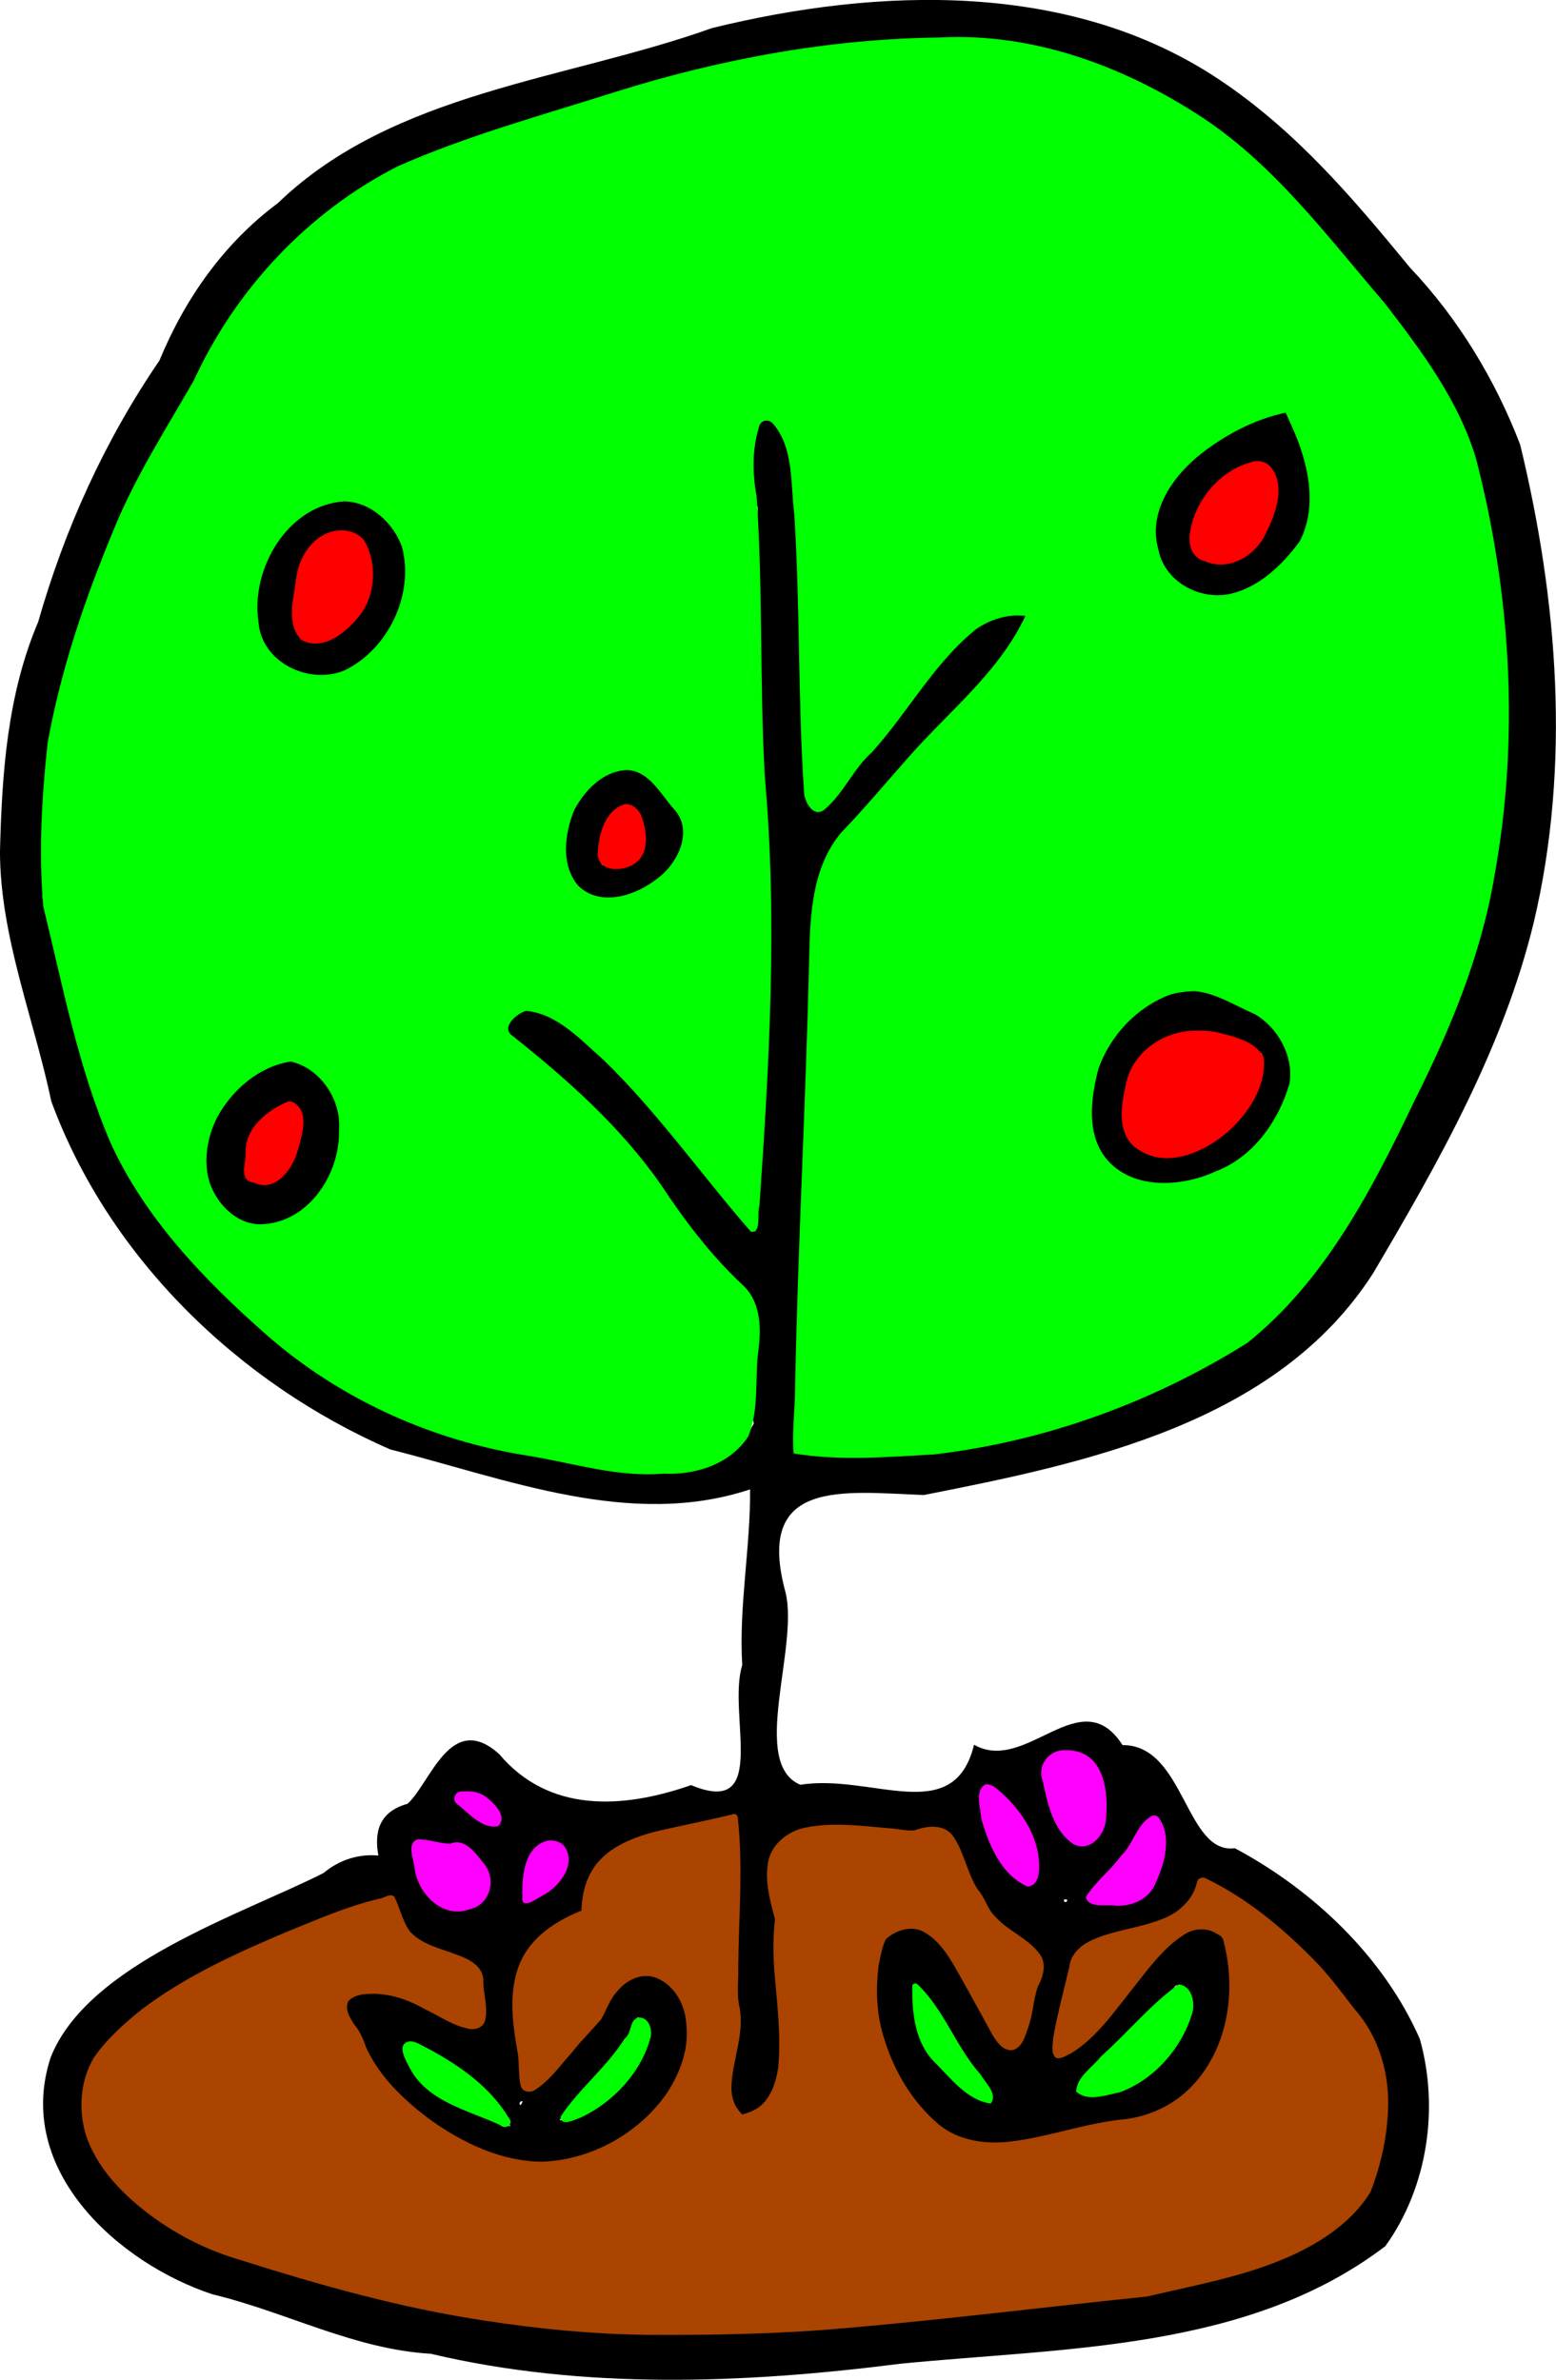 <?xml version="1.0" encoding="UTF-8" standalone="no"?>
<!-- Created with Inkscape (http://www.inkscape.org/) -->

<svg
   xmlns:dc="http://purl.org/dc/elements/1.1/"
   xmlns:cc="http://creativecommons.org/ns#"
   xmlns:rdf="http://www.w3.org/1999/02/22-rdf-syntax-ns#"
   xmlns:svg="http://www.w3.org/2000/svg"
   xmlns="http://www.w3.org/2000/svg"
   xmlns:sodipodi="http://sodipodi.sourceforge.net/DTD/sodipodi-0.dtd"
   xmlns:inkscape="http://www.inkscape.org/namespaces/inkscape"
   width="943.401"
   height="1442.977"
   id="svg2"
   version="1.1"
   inkscape:version="0.48.4 r9939"
   sodipodi:docname="New document 1">
  <defs
     id="defs4" />
  <sodipodi:namedview
     id="base"
     pagecolor="#ffffff"
     bordercolor="#666666"
     borderopacity="1.0"
     inkscape:pageopacity="0.0"
     inkscape:pageshadow="2"
     inkscape:zoom="0.097092932"
     inkscape:cx="-996.49226"
     inkscape:cy="1691.6334"
     inkscape:document-units="px"
     inkscape:current-layer="layer1"
     showgrid="false"
     inkscape:window-width="1366"
     inkscape:window-height="744"
     inkscape:window-x="0"
     inkscape:window-y="24"
     inkscape:window-maximized="1"
     fit-margin-top="0"
     fit-margin-left="0"
     fit-margin-right="0"
     fit-margin-bottom="0" />
  <g
     inkscape:label="Layer 1"
     inkscape:groupmode="layer"
     id="layer1"
     transform="translate(971.032,-42.615)">
    <g
       id="g3192"
       transform="matrix(3.305,0,0,3.305,-1631.743,-890.315)"
       inkscape:export-filename="/home/jordan/websites/Foundations/assets/tree.png"
       inkscape:export-xdpi="90"
       inkscape:export-ydpi="90">
      <path
         sodipodi:nodetypes="ccccccccccccccccccccccccccccccccccccccccccccccccccccccccccccccccccccccccccccccccccccccccccccccccccccccccccccccccccccccccccccccccccccccccccccccccccccccccccccccccccccccccc"
         inkscape:connector-curvature="0"
         d="m 199.905,438.626 c 0.354,-14.324 1.307,-28.822 7.012,-42.26 4.858,-17.051 12.214,-33.285 22.243,-47.947 4.685,-11.342 11.809,-21.504 21.725,-28.874 21.269,-20.505 52.934,-22.556 79.62,-32.11 30.604,-7.518 65.881,-8.738 93.098,9.462 14.007,9.344 24.468,21.689 34.984,34.488 8.785,9.259 15.618,20.507 20.202,32.473 6.902,28.49 9.308,58.768 2.506,87.565 -5.575,23.078 -17.499,44.142 -29.546,64.526 -17.655,27.429 -52.488,34.729 -82.385,40.597 -14.817,-0.564 -31.09,-3.116 -25.327,17.937 2.416,10.207 -6.616,31.314 2.7,35.215 13.172,-2.091 28.149,7.889 31.863,-7.346 9.571,5.478 19.571,-11.908 27.241,0.072 11.386,-0.087 11.531,20.119 20.603,18.914 14.417,7.702 27.301,19.947 33.916,34.949 3.586,12.624 1.482,27.233 -6.304,38.05 -25.202,19.198 -58.762,18.582 -88.996,21.578 -28.593,3.638 -58.069,4.808 -86.138,-1.832 -14.044,-0.818 -26.422,-7.635 -40,-10.898 -16.987,-5.571 -36.535,-22.63 -29.715,-43.476 6.815,-17.172 35.064,-26.222 50.074,-33.827 10.477,-8.811 26.556,2.676 6.691,6.097 -14.651,5.55 -39.811,14.847 -48.715,28.519 -7.905,16.204 10.076,29.684 23.436,34.809 17.052,5.39 34.076,10.464 51.846,12.706 39.154,5.76 78.586,-1.14 117.561,-4.932 14.146,-3.28 32.073,-5.972 40.703,-18.653 4.128,-10.98 5.608,-24.727 -3.48,-33.952 -6.404,-9.683 -18.431,-19.665 -27.117,-23.395 -2.459,12.053 -19.338,7.349 -23.264,14.635 -1,5.528 -4.698,16.335 -3.016,17.733 10.948,-2.849 20.277,-31.264 30.776,-21.972 4.453,14.914 -2.453,32.97 -19.649,34.27 -11.912,1.177 -25.773,9.537 -35.644,-1.475 -7.835,-8.599 -11.676,-21.379 -7.53,-32.585 9.805,-7.836 14.354,7.633 18.793,14.195 5.157,11.959 7.655,3.982 8.81,-4.847 5.634,-8.634 -7.023,-8.173 -9.558,-16.403 -4.941,-4.925 -2.847,-15.897 -12.356,-11.91 -14.083,-1.459 -31.935,-5.088 -24.848,15.591 -2.456,10.398 6.601,33.818 -6.765,36.454 -6.052,-4.933 1.387,-14.319 -1.173,-21.09 -0.403,-11.149 1.248,-22.711 -0.039,-34.203 -10.493,3.509 -27.874,2.22 -27.582,17.684 -13.162,5.025 -14.391,13.605 -11.394,27.331 -1.524,13.758 9.601,-4.664 14.082,-7.95 5.095,-14.876 18.992,-7.927 16.32,6.033 -2.568,12.66 -17.37,22.163 -29.706,20.711 -2.953,-7.788 -5.17,-12.842 -12.914,-17.617 -3.727,-2.82 -13.298,-8.73 -7.93,0.274 1.72,8.185 38.838,13.776 21.081,17.293 -11.857,-0.85 -28.639,-13.314 -30.965,-23.571 -8.494,-9.623 4.658,-9.688 11.428,-5.797 6.582,3.453 13.631,8.426 10.863,-2.49 1.678,-8.106 -11.971,-4.836 -14.535,-12.537 -2.165,-6.601 -9.368,-18.704 1.181,-21.651 4.221,-3.797 7.908,-17.147 16.825,-9.104 9.058,10.744 22.506,10.112 35.196,5.68 14.54,6.07 6.581,-13.044 9.38,-22.025 -0.649,-10.725 1.516,-21.467 1.443,-32.233 -21.892,7.281 -44.687,-1.927 -66,-7.321 -27.844,-12.13 -51.637,-35.186 -62.188,-63.847 -3.174,-15.127 -9.355,-30.141 -9.422,-45.71 z m 7.817,8.256 c 5.728,20.265 7.727,42.307 21.529,59.248 15.782,20.949 38.161,37.932 64.639,42.199 13.906,2.1 36.103,10.668 44.301,-4.891 -1.772,-8.3 4.608,-20.226 -3.153,-26.082 -9.061,-6.752 -12.864,-18.412 -21.41,-26.344 -5.974,-7.643 -13.938,-13.464 -21.251,-19.328 1.906,-10.754 16.354,1.298 19.685,5.919 10.226,9.035 17.174,21.471 26.406,30.638 2.02,-28.243 4.027,-57.081 1.074,-85.378 0.097,-15.823 -1.321,-31.819 -0.61,-47.469 -2.854,-5.931 -1.023,-25.011 5.325,-12.57 4.052,15.17 0.958,30.973 3.078,46.369 0.175,8.942 -2.183,34.428 8.931,14.081 10.602,-8.567 18.551,-31.409 32.548,-28.365 -5.271,12.776 -20.685,22.709 -28.924,35.103 -14.82,10.73 -10.458,27.906 -11.289,44.032 -1.873,24.85 -1.767,49.802 -2.73,74.686 28.117,3.326 57.085,-4.955 81.176,-19.251 18.561,-13.909 27.444,-36.289 37.21,-56.497 11.695,-25.297 14.047,-54.234 10.861,-81.505 -2.295,-14.264 -3.712,-29.622 -12.982,-41.286 -5.777,-11.003 -15.7,-19.179 -23.011,-29.306 -17.907,-20.284 -44.644,-34.337 -72.449,-31.037 -30.943,0.388 -60.353,11.792 -89.44,21.209 -18.945,8.449 -34.469,24.124 -42.313,43.351 -13.479,19.205 -21.04,41.978 -26.229,64.725 -0.451,9.24 -1.081,18.494 -0.972,27.749 z m 29.558,47.004 c 0.539,-8.84 8.546,-16.561 16.278,-17.507 16.113,5.166 9.218,31.736 -6.646,31.109 -6.421,-1.303 -10.425,-7.306 -9.633,-13.602 z m 7.876,4.051 c 9.052,8.478 15.312,-21.887 3.717,-10.608 -3.659,1.366 -4.104,7.447 -3.717,10.608 z m 1.406,-104.41 c -0.235,-13.656 16.378,-28.687 26.742,-13.354 6.019,12.547 -7.48,33.194 -21.558,24.395 -3.744,-2.22 -5.405,-6.903 -5.184,-11.041 z m 7.186,1.368 c 0.197,10.944 13.829,2.262 14.026,-5.111 2.209,-14.821 -12.9,-11.478 -13.264,-0.358 -0.407,1.79 -0.817,3.621 -0.763,5.469 z m 49.409,43.219 c -0.623,-9.98 11.541,-21.988 18.62,-10.265 14.892,11.457 -15.798,30.441 -18.512,11.978 l -0.108,-1.712 z m 7.189,2.818 c 13.489,3.443 6.578,-18.999 0.83,-7.463 -1.039,2.288 -1.712,5.008 -0.83,7.463 z m 89.833,40.286 c 1.769,-11.584 15.136,-22.091 24.675,-15.667 9.828,1.94 16.232,12.791 9.534,21.319 -4.788,13.047 -30.203,19.699 -34.386,3.285 l -0.208,-3.818 z m 6.174,8.985 c 7.499,11.524 26.818,-2.873 25.065,-14.572 -4.908,-4.388 -18.069,-7.292 -23.869,3.064 -1.063,3.713 -1.956,7.636 -1.196,11.508 z m 5.031,-110.93 c 0.807,-12.814 17.334,-20.44 24.444,-21.918 5.183,9.017 8.559,22.858 -2.097,29.942 -8.565,8.969 -22.369,4.613 -22.347,-8.024 z m 7.478,4.312 c 14.43,11.063 23.429,-28.146 4.454,-12.745 -2.871,3.304 -6.033,8.074 -4.454,12.745 z m -143.035,237.843 c 0.692,19.713 24.246,9.282 8.291,-1.046 -1.716,2.562 -9.596,-2.859 -8.291,1.046 z m 7.346,3.428 c 0.749,-0.253 -0.089,0.648 0,0 z m 1.111,-11.716 c 11.108,10.621 8.318,-3.337 -0.309,-1.821 l -0.569,1.333 z m 11.109,55.337 c 1.102,-1.38 -0.735,-0.512 0,0 z m 0.64,-37.216 c 18.35,-7.881 -0.926,-20.39 0,0 z m 6.541,39.955 c 8.634,0.306 21.432,-16.692 14.291,-18.869 -2.287,7.663 -10.656,13.312 -14.291,18.869 z m 65.377,-20.514 c -2.166,10.3 23.313,26.286 10.087,10.576 -4.041,-4.06 -6.244,-12.423 -10.353,-14.906 l 0.266,4.33 z m 12.286,-34.941 c 0.688,6.37 11.945,21.055 9.596,5.498 -0.852,-4.743 -12.294,-19.369 -9.596,-5.498 z m 11.898,-5.471 c 1.42,14.529 13.332,13.243 9.871,-1.066 -1.703,-8.798 -14.201,-6.312 -9.871,1.066 z m 3.244,20.971 c 1.125,-0.711 -1.125,-0.711 0,0 z m 2.172,34.816 c 12.92,4.314 27.079,-18.121 18.068,-19.57 -4.861,6.556 -17.392,14.811 -18.068,19.57 z m 3.77,-35.092 c 16.74,5.7 13.111,-26.801 6.864,-11.115 -0.055,3.003 -13.271,12.268 -6.864,11.115 z"
         style="fill:#000000"
         id="path3194" />
      <path
         inkscape:connector-curvature="0"
         id="path3158"
         d="m 334.505,615.075 c -4.844,1.203 -9.749,2.125 -14.609,3.274 -4.401,1.188 -9.141,3.115 -11.496,7.287 -1.275,2.165 -1.729,4.684 -1.841,7.166 -4.655,1.833 -9.263,4.86 -11.27,9.631 -2.173,5.187 -1.372,10.991 -0.42,16.348 0.378,2.074 0.05,4.271 0.616,6.313 0.45,1.066 1.843,1.161 2.691,0.508 2.71,-1.756 4.564,-4.495 6.707,-6.857 1.652,-2.101 3.562,-3.985 5.298,-6.002 0.975,-1.668 1.546,-3.584 2.875,-5.046 1.683,-2.166 4.653,-3.668 7.349,-2.522 3.403,1.386 5.286,5.129 5.431,8.675 0.456,4.349 -1.154,8.608 -3.44,12.22 -5.115,7.503 -13.93,12.463 -23.033,12.779 -7.509,-0.045 -14.516,-3.425 -20.523,-7.699 -4.715,-3.517 -9.176,-7.729 -11.708,-13.126 -0.539,-1.529 -1.144,-3.091 -2.238,-4.34 -0.753,-1.199 -1.791,-2.783 -1.096,-4.229 1.182,-1.394 3.219,-1.396 4.903,-1.403 3.305,0.089 6.453,1.262 9.309,2.894 2.597,1.232 5.047,2.983 7.91,3.523 1.215,0.268 2.677,-0.238 2.987,-1.554 0.601,-2.496 -0.419,-4.989 -0.327,-7.498 -0.143,-2.431 -2.586,-3.721 -4.616,-4.442 -3.017,-1.214 -6.507,-1.837 -8.816,-4.314 -1.419,-1.922 -1.829,-4.371 -2.927,-6.467 -0.889,-0.643 -1.892,0.361 -2.824,0.431 -5.86,1.385 -11.411,3.848 -16.981,6.098 -9.229,3.91 -18.466,8.1 -26.489,14.188 -3.219,2.562 -6.351,5.356 -8.721,8.742 -2.523,4.106 -2.921,9.295 -1.662,13.891 1.973,6.423 6.935,11.392 12.2,15.303 4.851,3.572 10.315,6.293 16.097,7.983 14.685,4.667 29.581,8.857 44.842,11.156 9.894,1.536 19.891,2.5 29.91,2.636 12.192,0.059 24.396,-0.149 36.545,-1.251 18.431,-1.596 36.793,-3.893 55.194,-5.785 10.298,-2.443 21.014,-4.19 30.342,-9.458 4.194,-2.408 8.12,-5.56 10.665,-9.733 1.976,-5.095 3.166,-10.565 3.229,-16.053 0.096,-6.383 -1.988,-12.853 -6.288,-17.64 -2.479,-3.233 -4.919,-6.521 -7.833,-9.398 -5.66,-5.666 -11.954,-10.86 -19.196,-14.355 -0.679,-0.459 -1.674,-0.141 -1.775,0.724 -0.741,3.141 -3.327,5.51 -6.261,6.618 -4.335,1.785 -9.237,2.043 -13.478,4.139 -1.832,0.939 -3.447,2.568 -3.665,4.702 -1.01,4.334 -2.201,8.643 -2.958,13.025 -0.013,1.173 -0.489,2.715 0.478,3.626 0.978,0.353 1.951,-0.448 2.821,-0.82 4.56,-2.801 7.667,-7.321 10.945,-11.439 2.984,-3.699 5.731,-7.753 9.805,-10.347 1.833,-1.217 4.328,-1.319 6.155,-0.025 0.694,0.27 1.057,0.852 1.132,1.574 2.217,8.711 0.781,18.715 -5.287,25.613 -3.312,3.798 -8.084,6.201 -13.066,6.73 -7.015,0.674 -13.691,3.227 -20.642,4.059 -4.652,0.6 -9.739,-0.082 -13.423,-3.195 -4.977,-4.24 -8.376,-10.171 -10.144,-16.41 -1.202,-4.079 -1.312,-8.405 -0.804,-12.616 0.352,-1.641 0.591,-3.389 1.352,-4.9 1.866,-1.661 4.76,-2.605 7.071,-1.242 3.423,1.993 5.211,5.775 7.115,9.088 1.833,3.289 3.622,6.547 5.422,9.851 0.819,1.275 2.049,3.067 3.812,2.63 1.741,-0.637 2.172,-2.74 2.737,-4.283 0.817,-2.365 0.893,-4.911 1.683,-7.259 0.983,-1.846 1.761,-4.317 0.292,-6.14 -2.152,-2.856 -5.753,-4.121 -8.097,-6.785 -1.437,-1.364 -1.828,-3.426 -3.148,-4.889 -2.036,-3.091 -2.516,-7.034 -4.707,-10.051 -1.692,-2.052 -4.688,-1.71 -6.912,-0.867 -1.543,0.15 -3.147,-0.31 -4.715,-0.381 -5.084,-0.445 -10.297,-1.152 -15.344,-0.121 -3.069,0.621 -5.948,2.793 -6.739,5.929 -0.829,3.648 0.255,7.379 1.172,10.888 -0.359,3.239 -0.361,6.53 -0.085,9.785 0.49,5.826 1.233,11.728 0.663,17.558 -0.488,3.014 -1.631,6.406 -4.622,7.77 -0.613,0.309 -1.275,0.493 -1.926,0.704 -1.742,-1.545 -2.243,-3.977 -1.943,-6.205 0.4,-4.443 2.26,-8.869 1.43,-13.383 -0.595,-2.445 -0.172,-5.008 -0.249,-7.498 0.072,-9.035 0.892,-18.108 -0.059,-27.12 0.003,-0.441 -0.257,-1.006 -0.783,-0.912 z"
         style="fill:#aa4400;fill-opacity:1;stroke:none" />
      <path
         inkscape:connector-curvature="0"
         id="path3160"
         d="m 274.976,656.794 c -2.441,0.456 -0.608,3.504 0.071,4.794 3.158,6.227 10.722,7.81 16.555,10.519 1.16,1.034 2.716,-0.185 1.567,-1.416 -3.781,-6.232 -10.249,-10.369 -16.642,-13.584 -0.489,-0.195 -1.015,-0.391 -1.55,-0.313 z"
         style="fill:#00ff00;fill-opacity:1;stroke:none" />
      <path
         inkscape:connector-curvature="0"
         id="path3162"
         d="m 317.037,652.399 c -1.757,0.452 -1.135,2.874 -2.532,3.869 -3.312,5.276 -8.339,9.142 -11.735,14.295 -0.013,2.015 2.7,0.495 3.727,0.171 5.95,-2.828 11.074,-8.28 12.773,-14.736 0.33,-1.513 -0.368,-3.699 -2.233,-3.599 z"
         style="fill:#00ff00;fill-opacity:1;stroke:none" />
      <path
         inkscape:connector-curvature="0"
         id="path3164"
         d="m 367.291,646.425 c -0.136,5.075 0.45,10.759 4.324,14.426 2.842,2.867 5.803,6.757 10.028,7.323 1.42,-1.7 -1.038,-3.866 -1.863,-5.348 -4.484,-5.021 -6.654,-11.857 -11.564,-16.529 -0.381,-0.293 -0.625,-0.16 -0.925,0.128 z"
         style="fill:#00ff00;fill-opacity:1;stroke:none" />
      <path
         inkscape:connector-curvature="0"
         id="path3166"
         d="m 416.094,646.339 c -5.222,3.756 -9.37,8.895 -14.19,13.181 -1.537,1.99 -4.479,3.75 -4.571,6.463 2.124,1.953 5.532,0.627 8.022,0.128 6.289,-2.314 11.339,-8.068 13.257,-14.466 0.596,-1.947 -0.059,-5.176 -2.518,-5.306 z"
         style="fill:#00ff00;fill-opacity:1;stroke:none" />
      <path
         inkscape:connector-curvature="0"
         id="path3168"
         d="m 372.383,289.156 c -20.305,0.227 -40.436,3.958 -59.756,10.042 -13.343,4.239 -26.953,7.933 -39.771,13.598 -16.479,8.399 -29.721,22.563 -37.412,39.318 -5.188,9.027 -10.853,17.85 -14.762,27.55 -5.219,12.543 -9.622,25.526 -12.034,38.903 -1.079,9.937 -1.669,20.03 -0.797,29.999 3.578,14.615 6.396,29.57 12.375,43.441 6.323,13.825 17.129,25.061 28.406,35.006 13.589,11.979 30.664,19.659 48.567,22.391 8.107,1.357 16.124,3.925 24.431,3.216 5.865,0.291 12.172,-1.693 15.533,-6.788 2.104,-5.067 1.159,-10.839 1.92,-16.187 0.513,-4.147 0.271,-8.859 -3.101,-11.792 -5.81,-5.462 -10.553,-11.784 -14.964,-18.449 -7.378,-10.523 -17.089,-19.154 -27.069,-27.083 -2.291,-1.528 0.839,-4.19 2.475,-4.594 5.725,0.504 10.043,5.367 14.119,8.917 9.979,9.647 17.98,21.123 27.131,31.607 2.01,0.292 1.059,-3.396 1.558,-4.778 1.813,-26.157 3.329,-52.455 0.989,-78.633 -0.962,-17.158 -0.334,-34.382 -1.508,-51.52 -0.75,-4.013 -0.84,-8.482 0.37,-12.432 0.205,-1.592 1.848,-1.944 2.759,-0.74 3.688,4.435 3.09,10.843 3.77,16.328 1.095,16.988 0.66,34.044 1.791,51.023 0.016,1.793 1.735,5.008 3.798,3.257 3.51,-2.953 5.249,-7.458 8.677,-10.483 6.616,-7.333 11.384,-16.366 19.132,-22.602 2.612,-1.781 5.847,-2.798 9.004,-2.39 -4.842,10.346 -14.076,17.507 -21.483,25.964 -4.131,4.656 -8.072,9.384 -12.389,13.874 -5.359,6.489 -5.624,15.25 -5.799,23.26 -0.593,25.963 -2.044,51.896 -2.562,77.862 0.016,4.214 -0.608,8.528 -0.283,12.676 8.501,1.421 17.277,0.65 25.857,0.176 20.36,-2.409 40.062,-9.579 57.383,-20.46 14.297,-11.45 22.943,-28.244 30.71,-44.522 6.557,-13.061 12.204,-26.673 14.622,-41.165 4.597,-25.277 3.053,-51.576 -3.344,-76.394 -3.164,-10.78 -10.079,-19.939 -16.826,-28.709 -10.704,-12.425 -20.627,-25.987 -34.693,-34.835 -13.919,-8.866 -30.117,-14.723 -46.826,-13.854 z m 64.492,71.292 c 2.931,6.428 4.907,14.511 1.465,21.137 -3.216,4.417 -7.791,8.821 -13.442,9.772 -5.487,0.801 -11.389,-2.623 -12.475,-8.25 -2.008,-6.923 2.687,-13.535 7.823,-17.581 4.558,-3.544 9.862,-6.357 15.519,-7.539 0.37,0.82 0.74,1.641 1.109,2.461 z m -173.82,13.812 c 4.855,0.063 9.073,4.002 10.611,8.392 2.278,8.701 -2.551,18.747 -10.569,22.616 -6.506,2.72 -15.244,-1.491 -15.76,-8.862 -1.497,-9.724 5.356,-21.487 15.718,-22.147 z m 51.904,49.287 c 4.076,0.166 6.171,4.496 8.596,7.162 3.689,4.025 0.63,10.106 -3.14,12.803 -3.902,3.076 -10.29,5.178 -14.36,1.328 -3.331,-3.782 -2.572,-9.639 -0.802,-13.932 1.919,-3.655 5.312,-7.213 9.707,-7.361 z m 104.078,40.553 c 3.978,0.35 7.534,2.726 11.138,4.267 4.263,2.531 7.147,7.828 6.273,12.788 -2.047,6.853 -6.607,13.371 -13.528,16.022 -6.275,2.879 -15.271,3.482 -20.098,-2.367 -3.686,-4.633 -2.785,-11.153 -1.394,-16.486 2.153,-6.055 6.976,-11.237 13.029,-13.527 1.479,-0.485 3.02,-0.63 4.58,-0.697 z m -165.811,12.916 c 5.392,1.196 9.31,6.952 8.876,12.503 0.244,8.272 -5.759,17.274 -14.551,17.368 -4.278,-0.096 -7.733,-3.629 -9.132,-7.51 -1.296,-3.935 -0.509,-8.495 1.337,-12.119 2.765,-5.087 7.642,-9.299 13.47,-10.241 z"
         style="fill:#00ff00;fill-opacity:1;stroke:none" />
      <path
         inkscape:connector-curvature="0"
         id="path3170"
         d="m 252.715,484.369 c -3.782,1.609 -7.834,4.785 -7.741,9.315 0.104,1.97 -1.413,5.195 1.554,5.564 3.904,1.866 7.041,-2.492 7.98,-5.818 0.762,-2.773 2.343,-7.192 -0.853,-8.975 -0.301,-0.115 -0.622,-0.117 -0.939,-0.085 z"
         style="fill:#ff0000;fill-opacity:1;stroke:none" />
      <path
         inkscape:connector-curvature="0"
         id="path3172"
         d="m 314.49,429.819 c -3.635,1.107 -4.78,5.666 -4.936,9.047 0.038,3.599 4.922,3.345 6.998,1.693 2.658,-2.007 1.996,-6.135 0.925,-8.847 -0.589,-1.081 -1.675,-2.079 -2.987,-1.892 z"
         style="fill:#ff0000;fill-opacity:1;stroke:none" />
      <path
         inkscape:connector-curvature="0"
         id="path3174"
         d="m 261.989,379.593 c -4.579,0.453 -7.424,4.95 -7.8,9.237 -0.474,3.469 -1.834,8.238 1.158,10.948 4.094,2.008 8.37,-1.744 10.711,-4.794 2.811,-3.797 3.053,-9.543 0.64,-13.584 -1.112,-1.419 -2.961,-1.946 -4.708,-1.806 z"
         style="fill:#ff0000;fill-opacity:1;stroke:none" />
      <path
         inkscape:connector-curvature="0"
         id="path3176"
         d="m 430.204,366.877 c -6.018,1.247 -10.837,6.725 -11.92,12.688 -0.492,2.274 0.067,5.004 2.631,5.661 4.465,1.97 9.398,-1.012 11.251,-5.178 1.824,-3.589 3.713,-8.862 0.725,-12.261 -0.68,-0.709 -1.724,-1.004 -2.688,-0.91 z"
         style="fill:#ff0000;fill-opacity:1;stroke:none" />
      <path
         inkscape:connector-curvature="0"
         id="path3178"
         d="m 418.882,471.368 c -5.96,0.13 -11.733,4.4 -12.546,10.512 -0.929,3.847 -1.423,8.974 2.503,11.365 5.323,3.491 12.179,0.303 16.443,-3.442 3.735,-3.387 7.004,-8.328 6.444,-13.57 -1.628,-3.084 -5.694,-3.837 -8.805,-4.637 -1.332,-0.229 -2.69,-0.307 -4.04,-0.228 z"
         style="fill:#ff0000;fill-opacity:1;stroke:none" />
      <path
         inkscape:connector-curvature="0"
         id="path3180"
         d="m 276.54,619.726 c -2.135,0.682 -0.671,3.747 -0.555,5.348 0.603,4.665 5.173,9.317 10.099,7.453 3.787,-0.774 4.993,-5.628 2.56,-8.406 -1.46,-1.83 -3.433,-4.737 -6.131,-3.613 -2.021,0.014 -3.948,-0.881 -5.974,-0.782 z"
         style="fill:#ff00ff;fill-opacity:1;stroke:none" />
      <path
         inkscape:connector-curvature="0"
         id="path3182"
         d="m 284.947,610.921 c -1.662,-0.171 -2.371,1.718 -0.882,2.546 2.024,1.625 4.314,4.347 7.169,3.855 1.95,-1.734 -0.735,-4.32 -2.191,-5.405 -1.168,-0.86 -2.674,-1.128 -4.097,-0.996 z"
         style="fill:#ff00ff;fill-opacity:1;stroke:none" />
      <path
         inkscape:connector-curvature="0"
         id="path3184"
         d="m 300.579,619.925 c -4.403,0.828 -4.963,6.437 -4.822,10.099 -0.393,2.917 2.53,0.59 3.755,-0.029 2.997,-1.6 6.267,-5.667 3.926,-9.032 -0.693,-0.81 -1.822,-1.122 -2.859,-1.038 z"
         style="fill:#ff00ff;fill-opacity:1;stroke:none" />
      <path
         inkscape:connector-curvature="0"
         id="path3186"
         d="m 380.676,609.627 c -2.057,1.22 -0.846,4.367 -0.74,6.287 1.35,4.794 3.637,10.343 8.506,12.475 2.571,-0.297 2.167,-4.038 1.934,-5.946 -0.851,-4.961 -4.178,-9.345 -8.065,-12.375 -0.498,-0.266 -1.054,-0.54 -1.636,-0.441 z"
         style="fill:#ff00ff;fill-opacity:1;stroke:none" />
      <path
         inkscape:connector-curvature="0"
         id="path3188"
         d="m 395.369,603.382 c -2.939,-0.226 -5.285,2.782 -4.182,5.576 0.907,4.187 1.894,9.169 5.69,11.65 3.115,1.62 5.953,-2.001 5.946,-4.922 0.393,-4.434 -0.248,-10.861 -5.405,-12.119 -0.668,-0.158 -1.363,-0.219 -2.048,-0.185 z"
         style="fill:#ff00ff;fill-opacity:1;stroke:none" />
      <path
         inkscape:connector-curvature="0"
         id="path3190"
         d="m 411.357,615.359 c -2.917,1.411 -3.488,5.217 -5.775,7.368 -1.944,2.672 -4.726,4.759 -6.486,7.61 0.552,2.047 3.671,1.29 5.32,1.536 3.179,0.223 6.46,-1.231 7.596,-4.381 1.629,-3.541 2.921,-8.467 0.384,-11.863 -0.283,-0.234 -0.678,-0.322 -1.038,-0.27 z"
         style="fill:#ff00ff;fill-opacity:1;stroke:none" />
    </g>
  </g>
</svg>

